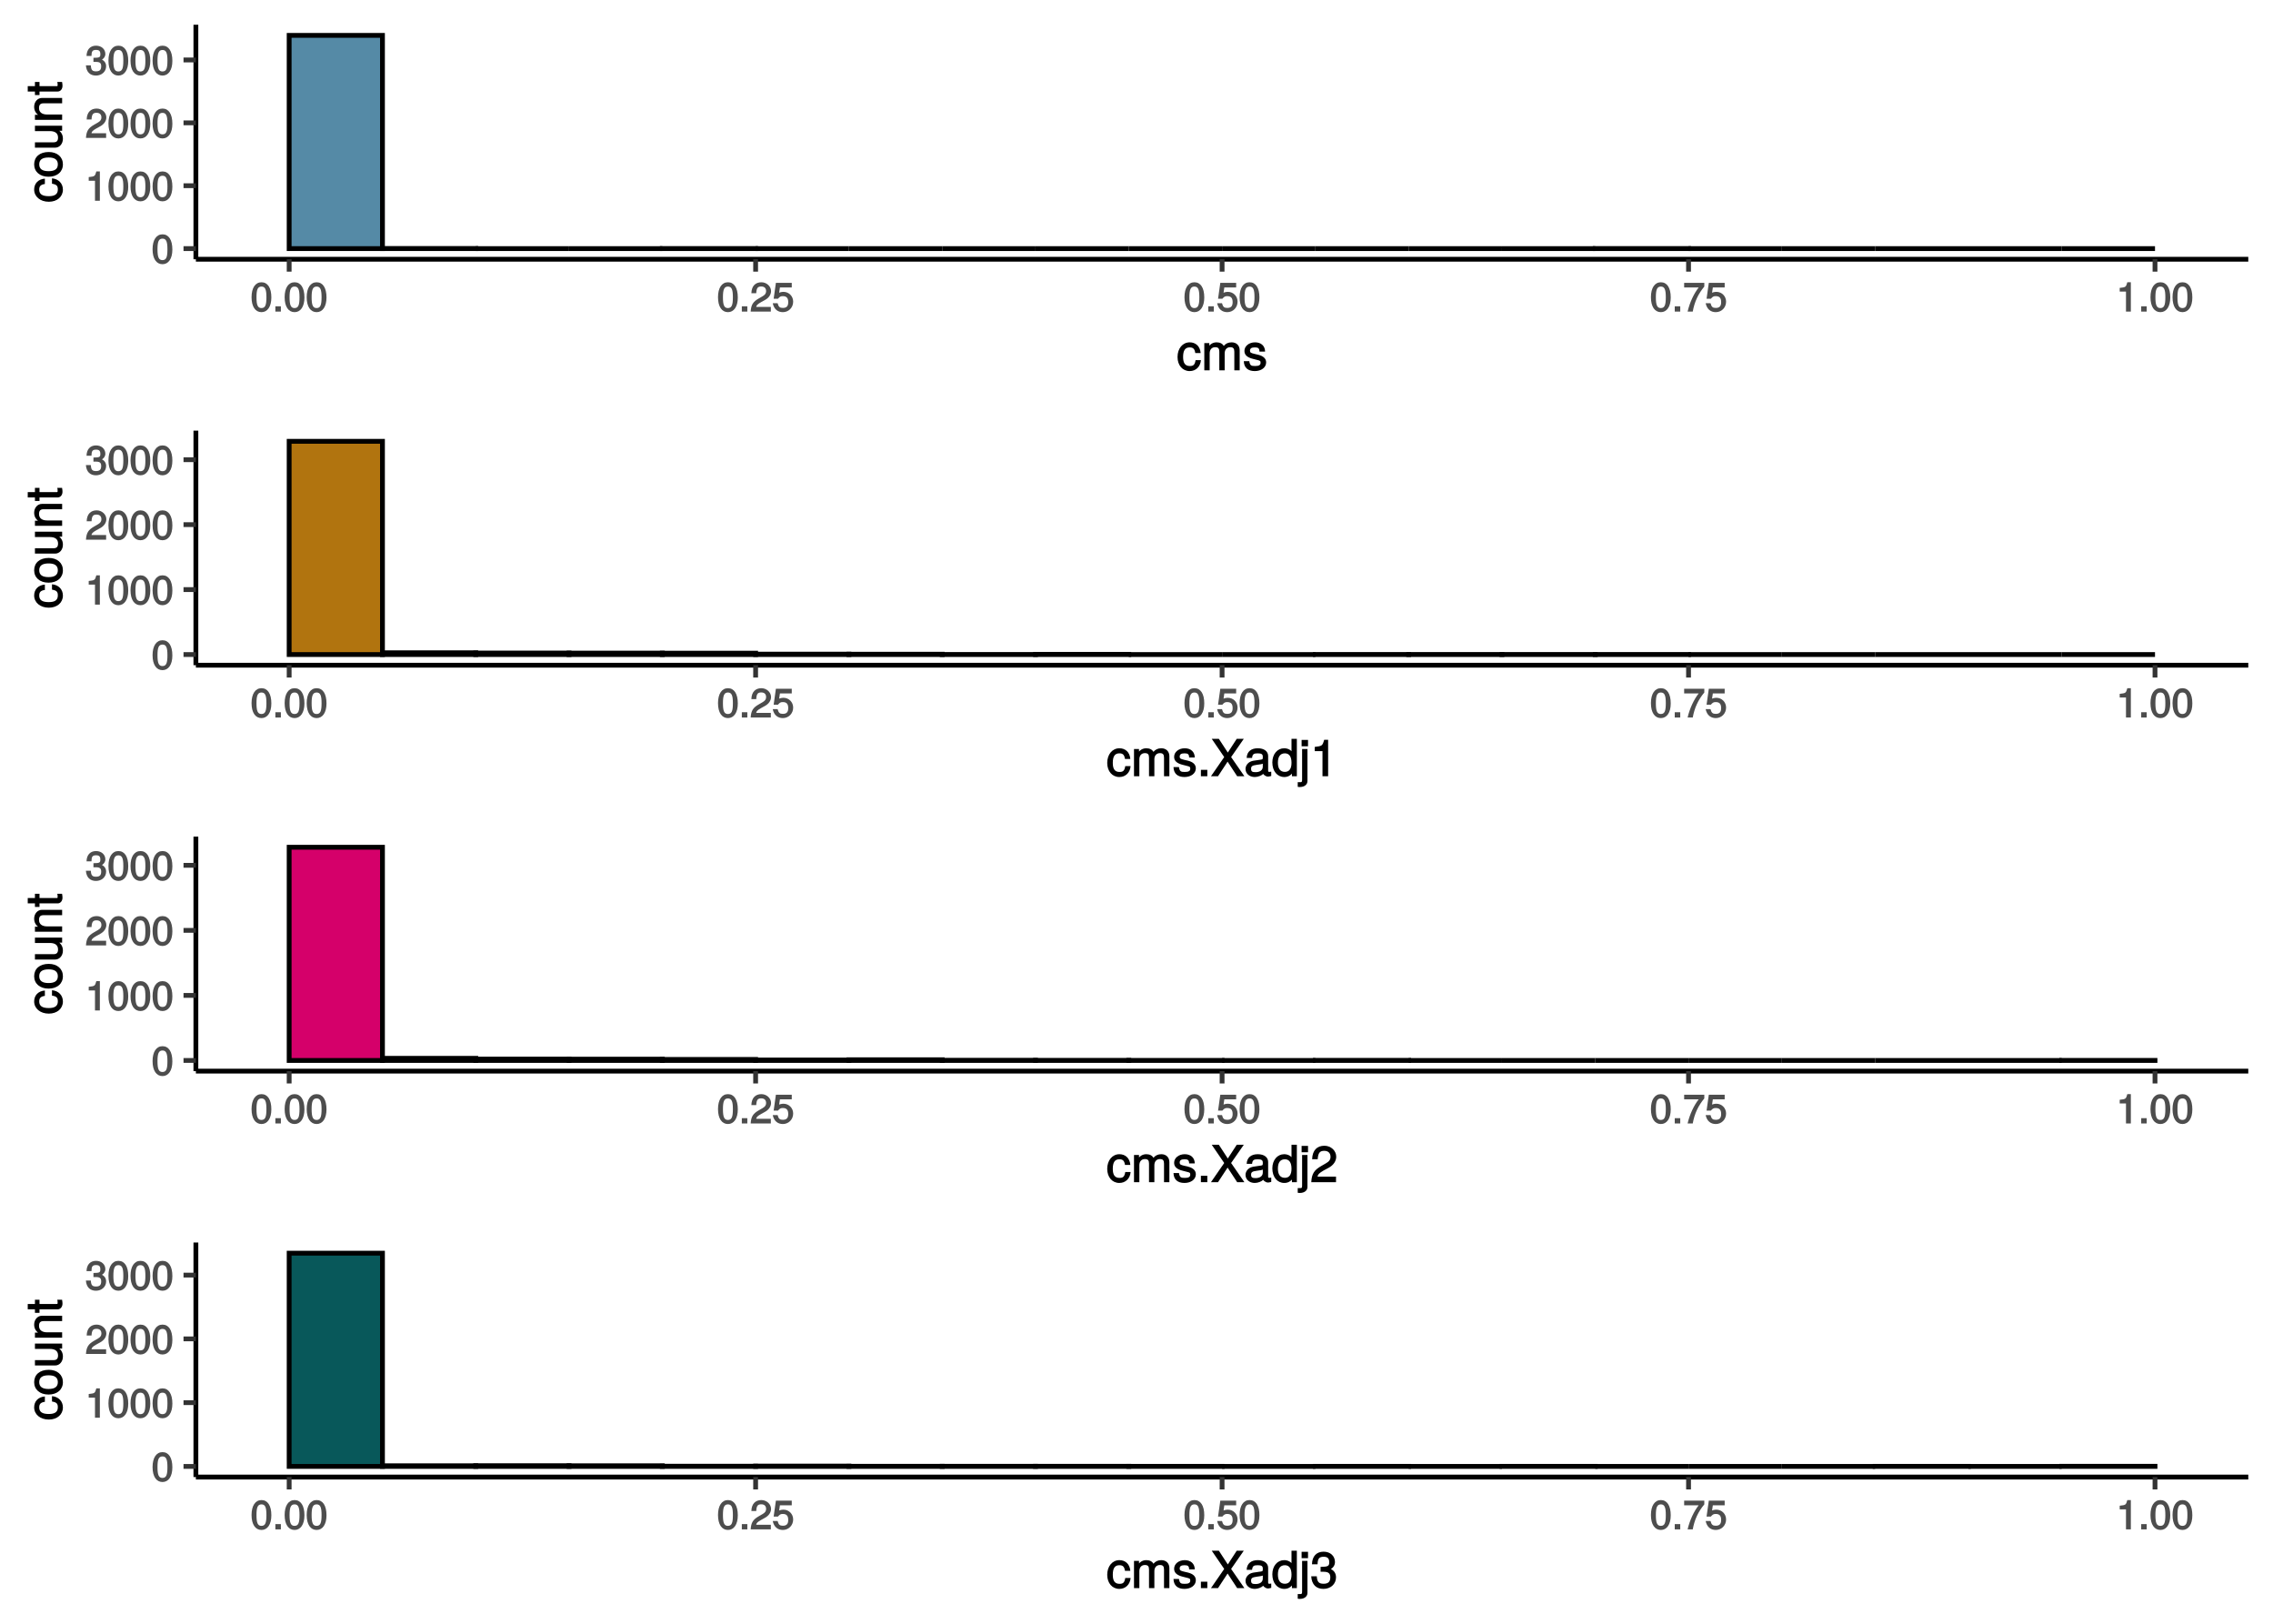 <?xml version="1.0" encoding="UTF-8"?>
<svg xmlns="http://www.w3.org/2000/svg" xmlns:xlink="http://www.w3.org/1999/xlink" width="504pt" height="360pt" viewBox="0 0 504 360" version="1.1">
<defs>
<g>
<symbol overflow="visible" id="glyph0-0">
<path style="stroke:none;" d=""/>
</symbol>
<symbol overflow="visible" id="glyph0-1">
<path style="stroke:none;" d="M 4.609 -3.125 C 4.609 -5.297 3.781 -6.5 2.422 -6.5 C 1.078 -6.5 0.219 -5.281 0.219 -3.188 C 0.219 -1.078 1.078 0.125 2.422 0.125 C 3.734 0.125 4.609 -1.078 4.609 -3.125 Z M 3.516 -3.203 C 3.516 -1.438 3.266 -0.781 2.406 -0.781 C 1.578 -0.781 1.312 -1.469 1.312 -3.172 C 1.312 -4.875 1.578 -5.547 2.422 -5.547 C 3.25 -5.547 3.516 -4.875 3.516 -3.203 Z M 3.516 -3.203 "/>
</symbol>
<symbol overflow="visible" id="glyph0-2">
<path style="stroke:none;" d="M 3.203 -0.125 L 3.203 -6.5 L 2.422 -6.5 C 2.109 -5.406 2.094 -5.406 0.734 -5.25 L 0.734 -4.438 L 2.125 -4.438 L 2.125 0 L 3.203 0 Z M 3.203 -0.125 "/>
</symbol>
<symbol overflow="visible" id="glyph0-3">
<path style="stroke:none;" d="M 4.641 -4.547 C 4.641 -5.594 3.672 -6.5 2.5 -6.5 C 1.219 -6.5 0.328 -5.719 0.281 -4.078 L 1.359 -4.078 C 1.422 -5.25 1.703 -5.562 2.469 -5.562 C 3.172 -5.562 3.547 -5.188 3.547 -4.516 C 3.547 -4.031 3.297 -3.703 2.75 -3.391 L 1.938 -2.922 C 0.641 -2.188 0.219 -1.5 0.125 0 L 4.594 0 L 4.594 -1.031 L 1.344 -1.031 C 1.406 -1.406 1.641 -1.641 2.406 -2.078 L 3.281 -2.562 C 4.156 -3.031 4.641 -3.781 4.641 -4.547 Z M 4.641 -4.547 "/>
</symbol>
<symbol overflow="visible" id="glyph0-4">
<path style="stroke:none;" d="M 4.594 -1.938 C 4.594 -2.703 4.141 -3.266 3.391 -3.531 L 3.391 -3.266 C 3.969 -3.5 4.422 -4.031 4.422 -4.656 C 4.422 -5.734 3.547 -6.5 2.359 -6.5 C 1.109 -6.5 0.281 -5.688 0.25 -4.219 L 1.344 -4.219 C 1.359 -5.281 1.578 -5.562 2.375 -5.562 C 3.062 -5.562 3.312 -5.281 3.312 -4.625 C 3.312 -3.953 3.188 -3.812 1.781 -3.812 L 1.781 -2.906 L 2.359 -2.906 C 3.219 -2.906 3.5 -2.625 3.5 -1.938 C 3.5 -1.156 3.172 -0.812 2.359 -0.812 C 1.516 -0.812 1.266 -1.109 1.203 -2.141 L 0.109 -2.141 C 0.219 -0.625 1.062 0.125 2.344 0.125 C 3.625 0.125 4.594 -0.766 4.594 -1.938 Z M 4.594 -1.938 "/>
</symbol>
<symbol overflow="visible" id="glyph0-5">
<path style="stroke:none;" d="M 1.828 -0.125 L 1.828 -1.172 L 0.609 -1.172 L 0.609 0 L 1.828 0 Z M 1.828 -0.125 "/>
</symbol>
<symbol overflow="visible" id="glyph0-6">
<path style="stroke:none;" d="M 4.656 -2.203 C 4.656 -3.438 3.688 -4.375 2.5 -4.375 C 2.062 -4.375 1.594 -4.219 1.547 -4.188 L 1.719 -5.344 L 4.344 -5.344 L 4.344 -6.375 L 0.828 -6.375 L 0.328 -2.844 L 1.281 -2.844 C 1.688 -3.312 1.875 -3.422 2.359 -3.422 C 3.188 -3.422 3.562 -3.016 3.562 -2.094 C 3.562 -1.203 3.203 -0.812 2.359 -0.812 C 1.688 -0.812 1.422 -1.031 1.203 -1.859 L 0.125 -1.859 C 0.406 -0.5 1.266 0.125 2.375 0.125 C 3.641 0.125 4.656 -0.875 4.656 -2.203 Z M 4.656 -2.203 "/>
</symbol>
<symbol overflow="visible" id="glyph0-7">
<path style="stroke:none;" d="M 4.719 -5.594 L 4.719 -6.375 L 0.25 -6.375 L 0.25 -5.344 L 3.469 -5.344 C 2.422 -4 1.5 -2.078 1.016 0 L 2.156 0 C 2.531 -2.141 3.375 -3.938 4.719 -5.547 Z M 4.719 -5.594 "/>
</symbol>
<symbol overflow="visible" id="glyph1-0">
<path style="stroke:none;" d=""/>
</symbol>
<symbol overflow="visible" id="glyph1-1">
<path style="stroke:none;" d="M 5.25 -2.25 L 4.203 -2.25 C 4.031 -1.188 3.703 -0.953 2.922 -0.953 C 1.906 -0.953 1.438 -1.594 1.438 -2.953 C 1.438 -4.406 1.891 -5.078 2.891 -5.078 C 3.656 -5.078 4 -4.766 4.141 -3.828 L 5.328 -3.828 C 5.203 -5.375 4.188 -6.203 2.906 -6.203 C 1.359 -6.203 0.203 -4.875 0.203 -2.953 C 0.203 -1.094 1.328 0.172 2.891 0.172 C 4.266 0.172 5.266 -0.797 5.391 -2.25 Z M 5.25 -2.25 "/>
</symbol>
<symbol overflow="visible" id="glyph1-2">
<path style="stroke:none;" d="M 8.484 -0.125 L 8.484 -4.453 C 8.484 -5.484 7.781 -6.203 6.703 -6.203 C 5.938 -6.203 5.375 -5.922 4.953 -5.406 C 4.688 -5.891 4.141 -6.203 3.391 -6.203 C 2.625 -6.203 2.016 -5.875 1.516 -5.188 L 1.75 -5.078 L 1.75 -6.031 L 0.641 -6.031 L 0.641 0 L 1.828 0 L 1.828 -3.75 C 1.828 -4.594 2.297 -5.125 3.047 -5.125 C 3.734 -5.125 3.969 -4.844 3.969 -4.109 L 3.969 0 L 5.156 0 L 5.156 -3.75 C 5.156 -4.594 5.641 -5.125 6.391 -5.125 C 7.062 -5.125 7.297 -4.828 7.297 -4.109 L 7.297 0 L 8.484 0 Z M 8.484 -0.125 "/>
</symbol>
<symbol overflow="visible" id="glyph1-3">
<path style="stroke:none;" d="M 5.188 -1.75 C 5.188 -2.609 4.562 -3.172 3.422 -3.453 L 2.547 -3.656 C 1.797 -3.844 1.609 -3.938 1.609 -4.344 C 1.609 -4.875 1.953 -5.078 2.688 -5.078 C 3.438 -5.078 3.688 -4.891 3.703 -4.156 L 4.953 -4.156 C 4.938 -5.422 4.062 -6.203 2.734 -6.203 C 1.391 -6.203 0.375 -5.375 0.375 -4.297 C 0.375 -3.406 0.984 -2.844 2.344 -2.516 L 3.203 -2.297 C 3.844 -2.141 3.953 -2.094 3.953 -1.672 C 3.953 -1.141 3.547 -0.953 2.75 -0.953 C 1.922 -0.953 1.594 -1.016 1.453 -2.031 L 0.234 -2.031 C 0.281 -0.562 1.172 0.172 2.672 0.172 C 4.125 0.172 5.188 -0.641 5.188 -1.75 Z M 5.188 -1.75 "/>
</symbol>
<symbol overflow="visible" id="glyph1-4">
<path style="stroke:none;" d="M 2.234 -0.125 L 2.234 -1.422 L 0.812 -1.422 L 0.812 0 L 2.234 0 Z M 2.234 -0.125 "/>
</symbol>
<symbol overflow="visible" id="glyph1-5">
<path style="stroke:none;" d="M 7.234 -0.234 L 4.453 -4.25 L 7.266 -8.297 L 5.703 -8.297 L 3.719 -5.25 L 1.734 -8.297 L 0.156 -8.297 L 2.922 -4.25 L -0.016 0 L 1.547 0 L 3.672 -3.234 L 5.797 0 L 7.391 0 Z M 7.234 -0.234 "/>
</symbol>
<symbol overflow="visible" id="glyph1-6">
<path style="stroke:none;" d="M 6.016 -0.156 L 6.016 -1.016 C 5.781 -0.969 5.734 -0.969 5.688 -0.969 C 5.375 -0.969 5.328 -0.984 5.328 -1.281 L 5.328 -4.484 C 5.328 -5.516 4.438 -6.203 3.031 -6.203 C 1.625 -6.203 0.625 -5.516 0.562 -4.062 L 1.766 -4.062 C 1.844 -4.891 2.141 -5.078 2.984 -5.078 C 3.812 -5.078 4.141 -4.906 4.141 -4.359 L 4.141 -4.109 C 4.141 -3.734 4.047 -3.703 3.328 -3.625 C 2.031 -3.453 1.828 -3.406 1.469 -3.266 C 0.797 -2.984 0.312 -2.328 0.312 -1.625 C 0.312 -0.578 1.188 0.172 2.359 0.172 C 3.094 0.172 3.891 -0.172 4.234 -0.531 C 4.266 -0.375 4.812 0.078 5.266 0.078 C 5.438 0.078 5.594 0.062 6.016 -0.062 Z M 4.141 -2.125 C 4.141 -1.297 3.438 -0.906 2.547 -0.906 C 1.844 -0.906 1.547 -1.016 1.547 -1.656 C 1.547 -2.25 1.828 -2.391 2.812 -2.531 C 3.766 -2.656 3.969 -2.703 4.141 -2.781 Z M 4.141 -2.125 "/>
</symbol>
<symbol overflow="visible" id="glyph1-7">
<path style="stroke:none;" d="M 5.578 -0.125 L 5.578 -8.297 L 4.391 -8.297 L 4.391 -5.172 L 4.625 -5.266 C 4.234 -5.859 3.531 -6.203 2.766 -6.203 C 1.266 -6.203 0.141 -4.906 0.141 -3.062 C 0.141 -1.125 1.25 0.172 2.797 0.172 C 3.594 0.172 4.219 -0.172 4.719 -0.875 L 4.484 -0.984 L 4.484 0 L 5.578 0 Z M 4.391 -2.984 C 4.391 -1.656 3.891 -0.969 2.922 -0.969 C 1.906 -0.969 1.375 -1.672 1.375 -3.016 C 1.375 -4.359 1.906 -5.078 2.922 -5.078 C 3.906 -5.078 4.391 -4.328 4.391 -2.984 Z M 4.391 -2.984 "/>
</symbol>
<symbol overflow="visible" id="glyph1-8">
<path style="stroke:none;" d="M 1.812 1.062 L 1.812 -6.031 L 0.625 -6.031 L 0.625 0.703 C 0.625 1.25 0.578 1.359 0.016 1.312 L -0.344 1.312 L -0.344 2.344 C -0.094 2.391 -0.031 2.391 0.109 2.391 C 1.141 2.391 1.812 1.844 1.812 1.062 Z M 1.938 -6.766 L 1.938 -8.047 L 0.516 -8.047 L 0.516 -6.641 L 1.938 -6.641 Z M 1.938 -6.766 "/>
</symbol>
<symbol overflow="visible" id="glyph1-9">
<path style="stroke:none;" d="M 3.953 -0.125 L 3.953 -8.078 L 3.078 -8.078 C 2.688 -6.734 2.625 -6.703 0.984 -6.5 L 0.984 -5.562 L 2.703 -5.562 L 2.703 0 L 3.953 0 Z M 3.953 -0.125 "/>
</symbol>
<symbol overflow="visible" id="glyph1-10">
<path style="stroke:none;" d="M 5.75 -5.641 C 5.75 -6.969 4.594 -8.078 3.125 -8.078 C 1.531 -8.078 0.469 -7.109 0.406 -5.094 L 1.641 -5.094 C 1.734 -6.531 2.141 -6.953 3.094 -6.953 C 3.969 -6.953 4.484 -6.453 4.484 -5.625 C 4.484 -5 4.172 -4.578 3.469 -4.188 L 2.469 -3.609 C 0.844 -2.688 0.312 -1.844 0.219 0 L 5.703 0 L 5.703 -1.234 L 1.609 -1.234 C 1.688 -1.734 2 -2.031 2.953 -2.594 L 4.062 -3.188 C 5.141 -3.766 5.75 -4.688 5.75 -5.641 Z M 5.75 -5.641 "/>
</symbol>
<symbol overflow="visible" id="glyph1-11">
<path style="stroke:none;" d="M 5.703 -2.391 C 5.703 -3.344 5.188 -4.031 4.25 -4.359 L 4.25 -4.078 C 4.969 -4.359 5.469 -5 5.469 -5.781 C 5.469 -7.125 4.438 -8.078 2.953 -8.078 C 1.391 -8.078 0.406 -7.078 0.375 -5.281 L 1.609 -5.281 C 1.641 -6.562 1.984 -6.953 2.969 -6.953 C 3.828 -6.953 4.203 -6.578 4.203 -5.75 C 4.203 -4.922 3.984 -4.719 2.281 -4.719 L 2.281 -3.625 L 2.953 -3.625 C 4.031 -3.625 4.438 -3.25 4.438 -2.391 C 4.438 -1.406 3.969 -0.969 2.953 -0.969 C 1.906 -0.969 1.516 -1.359 1.438 -2.625 L 0.203 -2.625 C 0.328 -0.75 1.328 0.172 2.922 0.172 C 4.531 0.172 5.703 -0.922 5.703 -2.391 Z M 5.703 -2.391 "/>
</symbol>
<symbol overflow="visible" id="glyph2-0">
<path style="stroke:none;" d=""/>
</symbol>
<symbol overflow="visible" id="glyph2-1">
<path style="stroke:none;" d="M -2.25 -5.25 L -2.25 -4.203 C -1.188 -4.031 -0.953 -3.703 -0.953 -2.922 C -0.953 -1.906 -1.594 -1.438 -2.953 -1.438 C -4.406 -1.438 -5.078 -1.891 -5.078 -2.891 C -5.078 -3.656 -4.766 -4 -3.828 -4.141 L -3.828 -5.328 C -5.375 -5.203 -6.203 -4.188 -6.203 -2.906 C -6.203 -1.359 -4.875 -0.203 -2.953 -0.203 C -1.094 -0.203 0.172 -1.328 0.172 -2.891 C 0.172 -4.266 -0.797 -5.266 -2.25 -5.391 Z M -2.25 -5.25 "/>
</symbol>
<symbol overflow="visible" id="glyph2-2">
<path style="stroke:none;" d="M -2.969 -5.734 C -4.969 -5.734 -6.203 -4.656 -6.203 -2.984 C -6.203 -1.375 -4.953 -0.25 -3.016 -0.25 C -1.078 -0.25 0.172 -1.359 0.172 -3 C 0.172 -4.625 -1.078 -5.734 -2.969 -5.734 Z M -2.984 -4.516 C -1.625 -4.516 -0.953 -4.016 -0.953 -3 C -0.953 -1.984 -1.609 -1.484 -3.016 -1.484 C -4.406 -1.484 -5.078 -1.984 -5.078 -3 C -5.078 -4.031 -4.406 -4.516 -2.984 -4.516 Z M -2.984 -4.516 "/>
</symbol>
<symbol overflow="visible" id="glyph2-3">
<path style="stroke:none;" d="M -0.125 -5.438 L -6.031 -5.438 L -6.031 -4.25 L -2.719 -4.25 C -1.547 -4.25 -0.906 -3.766 -0.906 -2.812 C -0.906 -2.094 -1.203 -1.766 -1.906 -1.766 L -6.031 -1.766 L -6.031 -0.578 L -1.547 -0.578 C -0.578 -0.578 0.172 -1.438 0.172 -2.547 C 0.172 -3.406 -0.172 -4.031 -0.922 -4.562 L -1.016 -4.328 L 0 -4.328 L 0 -5.438 Z M -0.125 -5.438 "/>
</symbol>
<symbol overflow="visible" id="glyph2-4">
<path style="stroke:none;" d="M -0.125 -5.484 L -4.484 -5.484 C -5.438 -5.484 -6.203 -4.641 -6.203 -3.531 C -6.203 -2.672 -5.828 -2.031 -5.031 -1.516 L -4.922 -1.75 L -6.031 -1.75 L -6.031 -0.625 L 0 -0.625 L 0 -1.812 L -3.312 -1.812 C -4.484 -1.812 -5.125 -2.328 -5.125 -3.25 C -5.125 -3.984 -4.812 -4.297 -4.125 -4.297 L 0 -4.297 L 0 -5.484 Z M -0.125 -5.484 "/>
</symbol>
<symbol overflow="visible" id="glyph2-5">
<path style="stroke:none;" d="M -0.125 -2.922 L -1.078 -2.922 C -1.016 -2.672 -1 -2.531 -1 -2.359 C -1 -1.953 -0.969 -1.984 -1.375 -1.984 L -5.016 -1.984 L -5.016 -2.922 L -6.031 -2.922 L -6.031 -1.984 L -7.625 -1.984 L -7.625 -0.797 L -6.031 -0.797 L -6.031 -0.016 L -5.016 -0.016 L -5.016 -0.797 L -0.969 -0.797 C -0.391 -0.797 0.078 -1.328 0.078 -2.047 C 0.078 -2.266 0.062 -2.484 -0.016 -2.922 Z M -0.125 -2.922 "/>
</symbol>
</g>
<clipPath id="clip1">
  <path d="M 0 0 L 504 0 L 504 90 L 0 90 Z M 0 0 "/>
</clipPath>
<clipPath id="clip2">
  <path d="M 43.434 5.48 L 498.523 5.48 L 498.523 57.48 L 43.434 57.48 Z M 43.434 5.48 "/>
</clipPath>
<clipPath id="clip3">
  <path d="M 0 90 L 504 90 L 504 180 L 0 180 Z M 0 90 "/>
</clipPath>
<clipPath id="clip4">
  <path d="M 43.434 95.48 L 498.523 95.48 L 498.523 147.48 L 43.434 147.48 Z M 43.434 95.48 "/>
</clipPath>
<clipPath id="clip5">
  <path d="M 0 180 L 504 180 L 504 270 L 0 270 Z M 0 180 "/>
</clipPath>
<clipPath id="clip6">
  <path d="M 43.434 185.48 L 498.523 185.48 L 498.523 237.48 L 43.434 237.48 Z M 43.434 185.48 "/>
</clipPath>
<clipPath id="clip7">
  <path d="M 0 270 L 504 270 L 504 360 L 0 360 Z M 0 270 "/>
</clipPath>
<clipPath id="clip8">
  <path d="M 43.434 275.48 L 498.523 275.48 L 498.523 327.48 L 43.434 327.48 Z M 43.434 275.48 "/>
</clipPath>
</defs>
<g id="surface621">
<rect x="0" y="0" width="504" height="360" style="fill:rgb(100%,100%,100%);fill-opacity:1;stroke:none;"/>
<path style=" stroke:none;fill-rule:nonzero;fill:rgb(100%,100%,100%);fill-opacity:1;" d="M 0 90 L 504 90 L 504 0 L 0 0 Z M 0 90 "/>
<g clip-path="url(#clip1)" clip-rule="nonzero">
<path style="fill:none;stroke-width:1.067;stroke-linecap:round;stroke-linejoin:round;stroke:rgb(100%,100%,100%);stroke-opacity:1;stroke-miterlimit:10;" d="M 0 90 L 504 90 L 504 0 L 0 0 Z M 0 90 "/>
</g>
<g clip-path="url(#clip2)" clip-rule="nonzero">
<path style=" stroke:none;fill-rule:nonzero;fill:rgb(100%,100%,100%);fill-opacity:1;" d="M 43.434 57.48 L 498.523 57.48 L 498.523 5.48 L 43.434 5.48 Z M 43.434 57.48 "/>
</g>
<path style="fill-rule:nonzero;fill:rgb(33.333%,54.118%,65.098%);fill-opacity:1;stroke-width:1.067;stroke-linecap:square;stroke-linejoin:miter;stroke:rgb(0%,0%,0%);stroke-opacity:1;stroke-miterlimit:10;" d="M 64.117 55.117 L 84.805 55.117 L 84.805 7.844 L 64.117 7.844 Z M 64.117 55.117 "/>
<path style="fill-rule:nonzero;fill:rgb(33.333%,54.118%,65.098%);fill-opacity:1;stroke-width:1.067;stroke-linecap:square;stroke-linejoin:miter;stroke:rgb(0%,0%,0%);stroke-opacity:1;stroke-miterlimit:10;" d="M 84.805 55.117 L 105.492 55.117 L 105.492 55.09 L 84.805 55.09 Z M 84.805 55.117 "/>
<path style="fill:none;stroke-width:1.067;stroke-linecap:square;stroke-linejoin:miter;stroke:rgb(0%,0%,0%);stroke-opacity:1;stroke-miterlimit:10;" d="M 105.488 55.117 L 126.176 55.117 Z M 105.488 55.117 "/>
<path style="fill:none;stroke-width:1.067;stroke-linecap:square;stroke-linejoin:miter;stroke:rgb(0%,0%,0%);stroke-opacity:1;stroke-miterlimit:10;" d="M 126.176 55.117 L 146.863 55.117 Z M 126.176 55.117 "/>
<path style="fill-rule:nonzero;fill:rgb(33.333%,54.118%,65.098%);fill-opacity:1;stroke-width:1.067;stroke-linecap:square;stroke-linejoin:miter;stroke:rgb(0%,0%,0%);stroke-opacity:1;stroke-miterlimit:10;" d="M 146.859 55.117 L 167.547 55.117 L 167.547 55.102 L 146.859 55.102 Z M 146.859 55.117 "/>
<path style="fill:none;stroke-width:1.067;stroke-linecap:square;stroke-linejoin:miter;stroke:rgb(0%,0%,0%);stroke-opacity:1;stroke-miterlimit:10;" d="M 167.547 55.117 L 188.234 55.117 Z M 167.547 55.117 "/>
<path style="fill:none;stroke-width:1.067;stroke-linecap:square;stroke-linejoin:miter;stroke:rgb(0%,0%,0%);stroke-opacity:1;stroke-miterlimit:10;" d="M 188.234 55.117 L 208.922 55.117 Z M 188.234 55.117 "/>
<path style="fill:none;stroke-width:1.067;stroke-linecap:square;stroke-linejoin:miter;stroke:rgb(0%,0%,0%);stroke-opacity:1;stroke-miterlimit:10;" d="M 208.918 55.117 L 229.605 55.117 Z M 208.918 55.117 "/>
<path style="fill:none;stroke-width:1.067;stroke-linecap:square;stroke-linejoin:miter;stroke:rgb(0%,0%,0%);stroke-opacity:1;stroke-miterlimit:10;" d="M 229.605 55.117 L 250.293 55.117 Z M 229.605 55.117 "/>
<path style="fill:none;stroke-width:1.067;stroke-linecap:square;stroke-linejoin:miter;stroke:rgb(0%,0%,0%);stroke-opacity:1;stroke-miterlimit:10;" d="M 250.289 55.117 L 270.977 55.117 Z M 250.289 55.117 "/>
<path style="fill:none;stroke-width:1.067;stroke-linecap:square;stroke-linejoin:miter;stroke:rgb(0%,0%,0%);stroke-opacity:1;stroke-miterlimit:10;" d="M 270.977 55.117 L 291.664 55.117 Z M 270.977 55.117 "/>
<path style="fill:none;stroke-width:1.067;stroke-linecap:square;stroke-linejoin:miter;stroke:rgb(0%,0%,0%);stroke-opacity:1;stroke-miterlimit:10;" d="M 291.66 55.117 L 312.348 55.117 Z M 291.66 55.117 "/>
<path style="fill:none;stroke-width:1.067;stroke-linecap:square;stroke-linejoin:miter;stroke:rgb(0%,0%,0%);stroke-opacity:1;stroke-miterlimit:10;" d="M 312.348 55.117 L 333.035 55.117 Z M 312.348 55.117 "/>
<path style="fill:none;stroke-width:1.067;stroke-linecap:square;stroke-linejoin:miter;stroke:rgb(0%,0%,0%);stroke-opacity:1;stroke-miterlimit:10;" d="M 333.035 55.117 L 353.723 55.117 Z M 333.035 55.117 "/>
<path style="fill-rule:nonzero;fill:rgb(33.333%,54.118%,65.098%);fill-opacity:1;stroke-width:1.067;stroke-linecap:square;stroke-linejoin:miter;stroke:rgb(0%,0%,0%);stroke-opacity:1;stroke-miterlimit:10;" d="M 353.719 55.117 L 374.406 55.117 L 374.406 55.102 L 353.719 55.102 Z M 353.719 55.117 "/>
<path style="fill:none;stroke-width:1.067;stroke-linecap:square;stroke-linejoin:miter;stroke:rgb(0%,0%,0%);stroke-opacity:1;stroke-miterlimit:10;" d="M 374.406 55.117 L 395.094 55.117 Z M 374.406 55.117 "/>
<path style="fill:none;stroke-width:1.067;stroke-linecap:square;stroke-linejoin:miter;stroke:rgb(0%,0%,0%);stroke-opacity:1;stroke-miterlimit:10;" d="M 395.09 55.117 L 415.777 55.117 Z M 395.09 55.117 "/>
<path style="fill:none;stroke-width:1.067;stroke-linecap:square;stroke-linejoin:miter;stroke:rgb(0%,0%,0%);stroke-opacity:1;stroke-miterlimit:10;" d="M 415.777 55.117 L 436.465 55.117 Z M 415.777 55.117 "/>
<path style="fill:none;stroke-width:1.067;stroke-linecap:square;stroke-linejoin:miter;stroke:rgb(0%,0%,0%);stroke-opacity:1;stroke-miterlimit:10;" d="M 436.465 55.117 L 457.152 55.117 Z M 436.465 55.117 "/>
<path style="fill:none;stroke-width:1.067;stroke-linecap:square;stroke-linejoin:miter;stroke:rgb(0%,0%,0%);stroke-opacity:1;stroke-miterlimit:10;" d="M 457.148 55.117 L 477.836 55.117 Z M 457.148 55.117 "/>
<path style="fill:none;stroke-width:1.067;stroke-linecap:butt;stroke-linejoin:round;stroke:rgb(0%,0%,0%);stroke-opacity:1;stroke-miterlimit:10;" d="M 43.434 57.48 L 43.434 5.48 "/>
<g style="fill:rgb(30.196%,30.196%,30.196%);fill-opacity:1;">
  <use xlink:href="#glyph0-1" x="33.609" y="58.453"/>
</g>
<g style="fill:rgb(30.196%,30.196%,30.196%);fill-opacity:1;">
  <use xlink:href="#glyph0-2" x="18.938" y="44.512"/>
  <use xlink:href="#glyph0-1" x="23.829" y="44.512"/>
  <use xlink:href="#glyph0-1" x="28.72" y="44.512"/>
  <use xlink:href="#glyph0-1" x="33.611" y="44.512"/>
</g>
<g style="fill:rgb(30.196%,30.196%,30.196%);fill-opacity:1;">
  <use xlink:href="#glyph0-3" x="18.938" y="30.57"/>
  <use xlink:href="#glyph0-1" x="23.829" y="30.57"/>
  <use xlink:href="#glyph0-1" x="28.72" y="30.57"/>
  <use xlink:href="#glyph0-1" x="33.611" y="30.57"/>
</g>
<g style="fill:rgb(30.196%,30.196%,30.196%);fill-opacity:1;">
  <use xlink:href="#glyph0-4" x="18.938" y="16.629"/>
  <use xlink:href="#glyph0-1" x="23.829" y="16.629"/>
  <use xlink:href="#glyph0-1" x="28.72" y="16.629"/>
  <use xlink:href="#glyph0-1" x="33.611" y="16.629"/>
</g>
<path style="fill:none;stroke-width:1.067;stroke-linecap:butt;stroke-linejoin:round;stroke:rgb(20%,20%,20%);stroke-opacity:1;stroke-miterlimit:10;" d="M 40.691 55.117 L 43.434 55.117 "/>
<path style="fill:none;stroke-width:1.067;stroke-linecap:butt;stroke-linejoin:round;stroke:rgb(20%,20%,20%);stroke-opacity:1;stroke-miterlimit:10;" d="M 40.691 41.176 L 43.434 41.176 "/>
<path style="fill:none;stroke-width:1.067;stroke-linecap:butt;stroke-linejoin:round;stroke:rgb(20%,20%,20%);stroke-opacity:1;stroke-miterlimit:10;" d="M 40.691 27.234 L 43.434 27.234 "/>
<path style="fill:none;stroke-width:1.067;stroke-linecap:butt;stroke-linejoin:round;stroke:rgb(20%,20%,20%);stroke-opacity:1;stroke-miterlimit:10;" d="M 40.691 13.293 L 43.434 13.293 "/>
<path style="fill:none;stroke-width:1.067;stroke-linecap:butt;stroke-linejoin:round;stroke:rgb(0%,0%,0%);stroke-opacity:1;stroke-miterlimit:10;" d="M 43.434 57.48 L 498.52 57.48 "/>
<path style="fill:none;stroke-width:1.067;stroke-linecap:butt;stroke-linejoin:round;stroke:rgb(20%,20%,20%);stroke-opacity:1;stroke-miterlimit:10;" d="M 64.117 60.219 L 64.117 57.48 "/>
<path style="fill:none;stroke-width:1.067;stroke-linecap:butt;stroke-linejoin:round;stroke:rgb(20%,20%,20%);stroke-opacity:1;stroke-miterlimit:10;" d="M 167.547 60.219 L 167.547 57.48 "/>
<path style="fill:none;stroke-width:1.067;stroke-linecap:butt;stroke-linejoin:round;stroke:rgb(20%,20%,20%);stroke-opacity:1;stroke-miterlimit:10;" d="M 270.977 60.219 L 270.977 57.48 "/>
<path style="fill:none;stroke-width:1.067;stroke-linecap:butt;stroke-linejoin:round;stroke:rgb(20%,20%,20%);stroke-opacity:1;stroke-miterlimit:10;" d="M 374.406 60.219 L 374.406 57.48 "/>
<path style="fill:none;stroke-width:1.067;stroke-linecap:butt;stroke-linejoin:round;stroke:rgb(20%,20%,20%);stroke-opacity:1;stroke-miterlimit:10;" d="M 477.836 60.219 L 477.836 57.48 "/>
<g style="fill:rgb(30.196%,30.196%,30.196%);fill-opacity:1;">
  <use xlink:href="#glyph0-1" x="55.559" y="69.082"/>
  <use xlink:href="#glyph0-5" x="60.45" y="69.082"/>
  <use xlink:href="#glyph0-1" x="62.895" y="69.082"/>
  <use xlink:href="#glyph0-1" x="67.786" y="69.082"/>
</g>
<g style="fill:rgb(30.196%,30.196%,30.196%);fill-opacity:1;">
  <use xlink:href="#glyph0-1" x="158.988" y="69.082"/>
  <use xlink:href="#glyph0-5" x="163.879" y="69.082"/>
  <use xlink:href="#glyph0-3" x="166.325" y="69.082"/>
  <use xlink:href="#glyph0-6" x="171.216" y="69.082"/>
</g>
<g style="fill:rgb(30.196%,30.196%,30.196%);fill-opacity:1;">
  <use xlink:href="#glyph0-1" x="262.418" y="69.082"/>
  <use xlink:href="#glyph0-5" x="267.309" y="69.082"/>
  <use xlink:href="#glyph0-6" x="269.755" y="69.082"/>
  <use xlink:href="#glyph0-1" x="274.646" y="69.082"/>
</g>
<g style="fill:rgb(30.196%,30.196%,30.196%);fill-opacity:1;">
  <use xlink:href="#glyph0-1" x="365.848" y="69.082"/>
  <use xlink:href="#glyph0-5" x="370.739" y="69.082"/>
  <use xlink:href="#glyph0-7" x="373.184" y="69.082"/>
  <use xlink:href="#glyph0-6" x="378.075" y="69.082"/>
</g>
<g style="fill:rgb(30.196%,30.196%,30.196%);fill-opacity:1;">
  <use xlink:href="#glyph0-2" x="469.277" y="69.082"/>
  <use xlink:href="#glyph0-5" x="474.168" y="69.082"/>
  <use xlink:href="#glyph0-1" x="476.614" y="69.082"/>
  <use xlink:href="#glyph0-1" x="481.505" y="69.082"/>
</g>
<g style="fill:rgb(0%,0%,0%);fill-opacity:1;">
  <use xlink:href="#glyph1-1" x="260.895" y="82.102"/>
  <use xlink:href="#glyph1-2" x="266.394" y="82.102"/>
  <use xlink:href="#glyph1-3" x="275.557" y="82.102"/>
</g>
<g style="fill:rgb(0%,0%,0%);fill-opacity:1;">
  <use xlink:href="#glyph2-1" x="13.777" y="44.934"/>
  <use xlink:href="#glyph2-2" x="13.777" y="39.434"/>
  <use xlink:href="#glyph2-3" x="13.777" y="33.318"/>
  <use xlink:href="#glyph2-4" x="13.777" y="27.202"/>
  <use xlink:href="#glyph2-5" x="13.777" y="21.086"/>
</g>
<path style=" stroke:none;fill-rule:nonzero;fill:rgb(100%,100%,100%);fill-opacity:1;" d="M 0 180 L 504 180 L 504 90 L 0 90 Z M 0 180 "/>
<g clip-path="url(#clip3)" clip-rule="nonzero">
<path style="fill:none;stroke-width:1.067;stroke-linecap:round;stroke-linejoin:round;stroke:rgb(100%,100%,100%);stroke-opacity:1;stroke-miterlimit:10;" d="M 0 180 L 504 180 L 504 90 L 0 90 Z M 0 180 "/>
</g>
<g clip-path="url(#clip4)" clip-rule="nonzero">
<path style=" stroke:none;fill-rule:nonzero;fill:rgb(100%,100%,100%);fill-opacity:1;" d="M 43.434 147.48 L 498.523 147.48 L 498.523 95.48 L 43.434 95.48 Z M 43.434 147.48 "/>
</g>
<path style="fill-rule:nonzero;fill:rgb(69.412%,45.49%,5.882%);fill-opacity:1;stroke-width:1.067;stroke-linecap:square;stroke-linejoin:miter;stroke:rgb(0%,0%,0%);stroke-opacity:1;stroke-miterlimit:10;" d="M 64.117 145.117 L 84.805 145.117 L 84.805 97.844 L 64.117 97.844 Z M 64.117 145.117 "/>
<path style="fill-rule:nonzero;fill:rgb(69.412%,45.49%,5.882%);fill-opacity:1;stroke-width:1.067;stroke-linecap:square;stroke-linejoin:miter;stroke:rgb(0%,0%,0%);stroke-opacity:1;stroke-miterlimit:10;" d="M 84.805 145.117 L 105.492 145.117 L 105.492 144.727 L 84.805 144.727 Z M 84.805 145.117 "/>
<path style="fill-rule:nonzero;fill:rgb(69.412%,45.49%,5.882%);fill-opacity:1;stroke-width:1.067;stroke-linecap:square;stroke-linejoin:miter;stroke:rgb(0%,0%,0%);stroke-opacity:1;stroke-miterlimit:10;" d="M 105.488 145.117 L 126.176 145.117 L 126.176 144.785 L 105.488 144.785 Z M 105.488 145.117 "/>
<path style="fill-rule:nonzero;fill:rgb(69.412%,45.49%,5.882%);fill-opacity:1;stroke-width:1.067;stroke-linecap:square;stroke-linejoin:miter;stroke:rgb(0%,0%,0%);stroke-opacity:1;stroke-miterlimit:10;" d="M 126.176 145.117 L 146.863 145.117 L 146.863 144.801 L 126.176 144.801 Z M 126.176 145.117 "/>
<path style="fill-rule:nonzero;fill:rgb(69.412%,45.49%,5.882%);fill-opacity:1;stroke-width:1.067;stroke-linecap:square;stroke-linejoin:miter;stroke:rgb(0%,0%,0%);stroke-opacity:1;stroke-miterlimit:10;" d="M 146.859 145.117 L 167.547 145.117 L 167.547 144.816 L 146.859 144.816 Z M 146.859 145.117 "/>
<path style="fill-rule:nonzero;fill:rgb(69.412%,45.49%,5.882%);fill-opacity:1;stroke-width:1.067;stroke-linecap:square;stroke-linejoin:miter;stroke:rgb(0%,0%,0%);stroke-opacity:1;stroke-miterlimit:10;" d="M 167.547 145.117 L 188.234 145.117 L 188.234 145.031 L 167.547 145.031 Z M 167.547 145.117 "/>
<path style="fill-rule:nonzero;fill:rgb(69.412%,45.49%,5.882%);fill-opacity:1;stroke-width:1.067;stroke-linecap:square;stroke-linejoin:miter;stroke:rgb(0%,0%,0%);stroke-opacity:1;stroke-miterlimit:10;" d="M 188.234 145.117 L 208.922 145.117 L 208.922 145.047 L 188.234 145.047 Z M 188.234 145.117 "/>
<path style="fill-rule:nonzero;fill:rgb(69.412%,45.49%,5.882%);fill-opacity:1;stroke-width:1.067;stroke-linecap:square;stroke-linejoin:miter;stroke:rgb(0%,0%,0%);stroke-opacity:1;stroke-miterlimit:10;" d="M 208.918 145.117 L 229.605 145.117 L 229.605 145.102 L 208.918 145.102 Z M 208.918 145.117 "/>
<path style="fill-rule:nonzero;fill:rgb(69.412%,45.49%,5.882%);fill-opacity:1;stroke-width:1.067;stroke-linecap:square;stroke-linejoin:miter;stroke:rgb(0%,0%,0%);stroke-opacity:1;stroke-miterlimit:10;" d="M 229.605 145.117 L 250.293 145.117 L 250.293 145.074 L 229.605 145.074 Z M 229.605 145.117 "/>
<path style="fill:none;stroke-width:1.067;stroke-linecap:square;stroke-linejoin:miter;stroke:rgb(0%,0%,0%);stroke-opacity:1;stroke-miterlimit:10;" d="M 250.289 145.117 L 270.977 145.117 Z M 250.289 145.117 "/>
<path style="fill:none;stroke-width:1.067;stroke-linecap:square;stroke-linejoin:miter;stroke:rgb(0%,0%,0%);stroke-opacity:1;stroke-miterlimit:10;" d="M 270.977 145.117 L 291.664 145.117 Z M 270.977 145.117 "/>
<path style="fill-rule:nonzero;fill:rgb(69.412%,45.49%,5.882%);fill-opacity:1;stroke-width:1.067;stroke-linecap:square;stroke-linejoin:miter;stroke:rgb(0%,0%,0%);stroke-opacity:1;stroke-miterlimit:10;" d="M 291.66 145.117 L 312.348 145.117 L 312.348 145.102 L 291.66 145.102 Z M 291.66 145.117 "/>
<path style="fill-rule:nonzero;fill:rgb(69.412%,45.49%,5.882%);fill-opacity:1;stroke-width:1.067;stroke-linecap:square;stroke-linejoin:miter;stroke:rgb(0%,0%,0%);stroke-opacity:1;stroke-miterlimit:10;" d="M 312.348 145.117 L 333.035 145.117 L 333.035 145.102 L 312.348 145.102 Z M 312.348 145.117 "/>
<path style="fill-rule:nonzero;fill:rgb(69.412%,45.49%,5.882%);fill-opacity:1;stroke-width:1.067;stroke-linecap:square;stroke-linejoin:miter;stroke:rgb(0%,0%,0%);stroke-opacity:1;stroke-miterlimit:10;" d="M 333.035 145.117 L 353.723 145.117 L 353.723 145.102 L 333.035 145.102 Z M 333.035 145.117 "/>
<path style="fill-rule:nonzero;fill:rgb(69.412%,45.49%,5.882%);fill-opacity:1;stroke-width:1.067;stroke-linecap:square;stroke-linejoin:miter;stroke:rgb(0%,0%,0%);stroke-opacity:1;stroke-miterlimit:10;" d="M 353.719 145.117 L 374.406 145.117 L 374.406 145.102 L 353.719 145.102 Z M 353.719 145.117 "/>
<path style="fill:none;stroke-width:1.067;stroke-linecap:square;stroke-linejoin:miter;stroke:rgb(0%,0%,0%);stroke-opacity:1;stroke-miterlimit:10;" d="M 374.406 145.117 L 395.094 145.117 Z M 374.406 145.117 "/>
<path style="fill:none;stroke-width:1.067;stroke-linecap:square;stroke-linejoin:miter;stroke:rgb(0%,0%,0%);stroke-opacity:1;stroke-miterlimit:10;" d="M 395.09 145.117 L 415.777 145.117 Z M 395.09 145.117 "/>
<path style="fill:none;stroke-width:1.067;stroke-linecap:square;stroke-linejoin:miter;stroke:rgb(0%,0%,0%);stroke-opacity:1;stroke-miterlimit:10;" d="M 415.777 145.117 L 436.465 145.117 Z M 415.777 145.117 "/>
<path style="fill:none;stroke-width:1.067;stroke-linecap:square;stroke-linejoin:miter;stroke:rgb(0%,0%,0%);stroke-opacity:1;stroke-miterlimit:10;" d="M 436.465 145.117 L 457.152 145.117 Z M 436.465 145.117 "/>
<path style="fill:none;stroke-width:1.067;stroke-linecap:square;stroke-linejoin:miter;stroke:rgb(0%,0%,0%);stroke-opacity:1;stroke-miterlimit:10;" d="M 457.148 145.117 L 477.836 145.117 Z M 457.148 145.117 "/>
<path style="fill:none;stroke-width:1.067;stroke-linecap:butt;stroke-linejoin:round;stroke:rgb(0%,0%,0%);stroke-opacity:1;stroke-miterlimit:10;" d="M 43.434 147.48 L 43.434 95.48 "/>
<g style="fill:rgb(30.196%,30.196%,30.196%);fill-opacity:1;">
  <use xlink:href="#glyph0-1" x="33.609" y="148.453"/>
</g>
<g style="fill:rgb(30.196%,30.196%,30.196%);fill-opacity:1;">
  <use xlink:href="#glyph0-2" x="18.938" y="134.055"/>
  <use xlink:href="#glyph0-1" x="23.829" y="134.055"/>
  <use xlink:href="#glyph0-1" x="28.72" y="134.055"/>
  <use xlink:href="#glyph0-1" x="33.611" y="134.055"/>
</g>
<g style="fill:rgb(30.196%,30.196%,30.196%);fill-opacity:1;">
  <use xlink:href="#glyph0-3" x="18.938" y="119.652"/>
  <use xlink:href="#glyph0-1" x="23.829" y="119.652"/>
  <use xlink:href="#glyph0-1" x="28.72" y="119.652"/>
  <use xlink:href="#glyph0-1" x="33.611" y="119.652"/>
</g>
<g style="fill:rgb(30.196%,30.196%,30.196%);fill-opacity:1;">
  <use xlink:href="#glyph0-4" x="18.938" y="105.254"/>
  <use xlink:href="#glyph0-1" x="23.829" y="105.254"/>
  <use xlink:href="#glyph0-1" x="28.72" y="105.254"/>
  <use xlink:href="#glyph0-1" x="33.611" y="105.254"/>
</g>
<path style="fill:none;stroke-width:1.067;stroke-linecap:butt;stroke-linejoin:round;stroke:rgb(20%,20%,20%);stroke-opacity:1;stroke-miterlimit:10;" d="M 40.691 145.117 L 43.434 145.117 "/>
<path style="fill:none;stroke-width:1.067;stroke-linecap:butt;stroke-linejoin:round;stroke:rgb(20%,20%,20%);stroke-opacity:1;stroke-miterlimit:10;" d="M 40.691 130.719 L 43.434 130.719 "/>
<path style="fill:none;stroke-width:1.067;stroke-linecap:butt;stroke-linejoin:round;stroke:rgb(20%,20%,20%);stroke-opacity:1;stroke-miterlimit:10;" d="M 40.691 116.316 L 43.434 116.316 "/>
<path style="fill:none;stroke-width:1.067;stroke-linecap:butt;stroke-linejoin:round;stroke:rgb(20%,20%,20%);stroke-opacity:1;stroke-miterlimit:10;" d="M 40.691 101.918 L 43.434 101.918 "/>
<path style="fill:none;stroke-width:1.067;stroke-linecap:butt;stroke-linejoin:round;stroke:rgb(0%,0%,0%);stroke-opacity:1;stroke-miterlimit:10;" d="M 43.434 147.48 L 498.52 147.48 "/>
<path style="fill:none;stroke-width:1.067;stroke-linecap:butt;stroke-linejoin:round;stroke:rgb(20%,20%,20%);stroke-opacity:1;stroke-miterlimit:10;" d="M 64.117 150.219 L 64.117 147.48 "/>
<path style="fill:none;stroke-width:1.067;stroke-linecap:butt;stroke-linejoin:round;stroke:rgb(20%,20%,20%);stroke-opacity:1;stroke-miterlimit:10;" d="M 167.547 150.219 L 167.547 147.48 "/>
<path style="fill:none;stroke-width:1.067;stroke-linecap:butt;stroke-linejoin:round;stroke:rgb(20%,20%,20%);stroke-opacity:1;stroke-miterlimit:10;" d="M 270.977 150.219 L 270.977 147.48 "/>
<path style="fill:none;stroke-width:1.067;stroke-linecap:butt;stroke-linejoin:round;stroke:rgb(20%,20%,20%);stroke-opacity:1;stroke-miterlimit:10;" d="M 374.406 150.219 L 374.406 147.48 "/>
<path style="fill:none;stroke-width:1.067;stroke-linecap:butt;stroke-linejoin:round;stroke:rgb(20%,20%,20%);stroke-opacity:1;stroke-miterlimit:10;" d="M 477.836 150.219 L 477.836 147.48 "/>
<g style="fill:rgb(30.196%,30.196%,30.196%);fill-opacity:1;">
  <use xlink:href="#glyph0-1" x="55.559" y="159.082"/>
  <use xlink:href="#glyph0-5" x="60.45" y="159.082"/>
  <use xlink:href="#glyph0-1" x="62.895" y="159.082"/>
  <use xlink:href="#glyph0-1" x="67.786" y="159.082"/>
</g>
<g style="fill:rgb(30.196%,30.196%,30.196%);fill-opacity:1;">
  <use xlink:href="#glyph0-1" x="158.988" y="159.082"/>
  <use xlink:href="#glyph0-5" x="163.879" y="159.082"/>
  <use xlink:href="#glyph0-3" x="166.325" y="159.082"/>
  <use xlink:href="#glyph0-6" x="171.216" y="159.082"/>
</g>
<g style="fill:rgb(30.196%,30.196%,30.196%);fill-opacity:1;">
  <use xlink:href="#glyph0-1" x="262.418" y="159.082"/>
  <use xlink:href="#glyph0-5" x="267.309" y="159.082"/>
  <use xlink:href="#glyph0-6" x="269.755" y="159.082"/>
  <use xlink:href="#glyph0-1" x="274.646" y="159.082"/>
</g>
<g style="fill:rgb(30.196%,30.196%,30.196%);fill-opacity:1;">
  <use xlink:href="#glyph0-1" x="365.848" y="159.082"/>
  <use xlink:href="#glyph0-5" x="370.739" y="159.082"/>
  <use xlink:href="#glyph0-7" x="373.184" y="159.082"/>
  <use xlink:href="#glyph0-6" x="378.075" y="159.082"/>
</g>
<g style="fill:rgb(30.196%,30.196%,30.196%);fill-opacity:1;">
  <use xlink:href="#glyph0-2" x="469.277" y="159.082"/>
  <use xlink:href="#glyph0-5" x="474.168" y="159.082"/>
  <use xlink:href="#glyph0-1" x="476.614" y="159.082"/>
  <use xlink:href="#glyph0-1" x="481.505" y="159.082"/>
</g>
<g style="fill:rgb(0%,0%,0%);fill-opacity:1;">
  <use xlink:href="#glyph1-1" x="245.305" y="172.102"/>
  <use xlink:href="#glyph1-2" x="250.805" y="172.102"/>
  <use xlink:href="#glyph1-3" x="259.968" y="172.102"/>
  <use xlink:href="#glyph1-4" x="265.468" y="172.102"/>
  <use xlink:href="#glyph1-5" x="268.526" y="172.102"/>
  <use xlink:href="#glyph1-6" x="275.862" y="172.102"/>
  <use xlink:href="#glyph1-7" x="281.978" y="172.102"/>
  <use xlink:href="#glyph1-8" x="288.094" y="172.102"/>
  <use xlink:href="#glyph1-9" x="290.536" y="172.102"/>
</g>
<g style="fill:rgb(0%,0%,0%);fill-opacity:1;">
  <use xlink:href="#glyph2-1" x="13.777" y="134.934"/>
  <use xlink:href="#glyph2-2" x="13.777" y="129.434"/>
  <use xlink:href="#glyph2-3" x="13.777" y="123.318"/>
  <use xlink:href="#glyph2-4" x="13.777" y="117.202"/>
  <use xlink:href="#glyph2-5" x="13.777" y="111.086"/>
</g>
<path style=" stroke:none;fill-rule:nonzero;fill:rgb(100%,100%,100%);fill-opacity:1;" d="M 0 270 L 504 270 L 504 180 L 0 180 Z M 0 270 "/>
<g clip-path="url(#clip5)" clip-rule="nonzero">
<path style="fill:none;stroke-width:1.067;stroke-linecap:round;stroke-linejoin:round;stroke:rgb(100%,100%,100%);stroke-opacity:1;stroke-miterlimit:10;" d="M 0 270 L 504 270 L 504 180 L 0 180 Z M 0 270 "/>
</g>
<g clip-path="url(#clip6)" clip-rule="nonzero">
<path style=" stroke:none;fill-rule:nonzero;fill:rgb(100%,100%,100%);fill-opacity:1;" d="M 43.434 237.48 L 498.523 237.48 L 498.523 185.48 L 43.434 185.48 Z M 43.434 237.48 "/>
</g>
<path style="fill-rule:nonzero;fill:rgb(83.529%,0%,41.569%);fill-opacity:1;stroke-width:1.067;stroke-linecap:square;stroke-linejoin:miter;stroke:rgb(0%,0%,0%);stroke-opacity:1;stroke-miterlimit:10;" d="M 64.117 235.117 L 84.805 235.117 L 84.805 187.844 L 64.117 187.844 Z M 64.117 235.117 "/>
<path style="fill-rule:nonzero;fill:rgb(83.529%,0%,41.569%);fill-opacity:1;stroke-width:1.067;stroke-linecap:square;stroke-linejoin:miter;stroke:rgb(0%,0%,0%);stroke-opacity:1;stroke-miterlimit:10;" d="M 84.805 235.117 L 105.492 235.117 L 105.492 234.641 L 84.805 234.641 Z M 84.805 235.117 "/>
<path style="fill-rule:nonzero;fill:rgb(83.529%,0%,41.569%);fill-opacity:1;stroke-width:1.067;stroke-linecap:square;stroke-linejoin:miter;stroke:rgb(0%,0%,0%);stroke-opacity:1;stroke-miterlimit:10;" d="M 105.488 235.117 L 126.176 235.117 L 126.176 234.812 L 105.488 234.812 Z M 105.488 235.117 "/>
<path style="fill-rule:nonzero;fill:rgb(83.529%,0%,41.569%);fill-opacity:1;stroke-width:1.067;stroke-linecap:square;stroke-linejoin:miter;stroke:rgb(0%,0%,0%);stroke-opacity:1;stroke-miterlimit:10;" d="M 126.176 235.117 L 146.863 235.117 L 146.863 234.828 L 126.176 234.828 Z M 126.176 235.117 "/>
<path style="fill-rule:nonzero;fill:rgb(83.529%,0%,41.569%);fill-opacity:1;stroke-width:1.067;stroke-linecap:square;stroke-linejoin:miter;stroke:rgb(0%,0%,0%);stroke-opacity:1;stroke-miterlimit:10;" d="M 146.859 235.117 L 167.547 235.117 L 167.547 234.887 L 146.859 234.887 Z M 146.859 235.117 "/>
<path style="fill-rule:nonzero;fill:rgb(83.529%,0%,41.569%);fill-opacity:1;stroke-width:1.067;stroke-linecap:square;stroke-linejoin:miter;stroke:rgb(0%,0%,0%);stroke-opacity:1;stroke-miterlimit:10;" d="M 167.547 235.117 L 188.234 235.117 L 188.234 235.016 L 167.547 235.016 Z M 167.547 235.117 "/>
<path style="fill-rule:nonzero;fill:rgb(83.529%,0%,41.569%);fill-opacity:1;stroke-width:1.067;stroke-linecap:square;stroke-linejoin:miter;stroke:rgb(0%,0%,0%);stroke-opacity:1;stroke-miterlimit:10;" d="M 188.234 235.117 L 208.922 235.117 L 208.922 234.957 L 188.234 234.957 Z M 188.234 235.117 "/>
<path style="fill-rule:nonzero;fill:rgb(83.529%,0%,41.569%);fill-opacity:1;stroke-width:1.067;stroke-linecap:square;stroke-linejoin:miter;stroke:rgb(0%,0%,0%);stroke-opacity:1;stroke-miterlimit:10;" d="M 208.918 235.117 L 229.605 235.117 L 229.605 235.074 L 208.918 235.074 Z M 208.918 235.117 "/>
<path style="fill-rule:nonzero;fill:rgb(83.529%,0%,41.569%);fill-opacity:1;stroke-width:1.067;stroke-linecap:square;stroke-linejoin:miter;stroke:rgb(0%,0%,0%);stroke-opacity:1;stroke-miterlimit:10;" d="M 229.605 235.117 L 250.293 235.117 L 250.293 235.09 L 229.605 235.09 Z M 229.605 235.117 "/>
<path style="fill-rule:nonzero;fill:rgb(83.529%,0%,41.569%);fill-opacity:1;stroke-width:1.067;stroke-linecap:square;stroke-linejoin:miter;stroke:rgb(0%,0%,0%);stroke-opacity:1;stroke-miterlimit:10;" d="M 250.289 235.117 L 270.977 235.117 L 270.977 235.102 L 250.289 235.102 Z M 250.289 235.117 "/>
<path style="fill:none;stroke-width:1.067;stroke-linecap:square;stroke-linejoin:miter;stroke:rgb(0%,0%,0%);stroke-opacity:1;stroke-miterlimit:10;" d="M 270.977 235.117 L 291.664 235.117 Z M 270.977 235.117 "/>
<path style="fill-rule:nonzero;fill:rgb(83.529%,0%,41.569%);fill-opacity:1;stroke-width:1.067;stroke-linecap:square;stroke-linejoin:miter;stroke:rgb(0%,0%,0%);stroke-opacity:1;stroke-miterlimit:10;" d="M 291.66 235.117 L 312.348 235.117 L 312.348 235.09 L 291.66 235.09 Z M 291.66 235.117 "/>
<path style="fill:none;stroke-width:1.067;stroke-linecap:square;stroke-linejoin:miter;stroke:rgb(0%,0%,0%);stroke-opacity:1;stroke-miterlimit:10;" d="M 312.348 235.117 L 333.035 235.117 Z M 312.348 235.117 "/>
<path style="fill:none;stroke-width:1.067;stroke-linecap:square;stroke-linejoin:miter;stroke:rgb(0%,0%,0%);stroke-opacity:1;stroke-miterlimit:10;" d="M 333.035 235.117 L 353.723 235.117 Z M 333.035 235.117 "/>
<path style="fill:none;stroke-width:1.067;stroke-linecap:square;stroke-linejoin:miter;stroke:rgb(0%,0%,0%);stroke-opacity:1;stroke-miterlimit:10;" d="M 353.719 235.117 L 374.406 235.117 Z M 353.719 235.117 "/>
<path style="fill:none;stroke-width:1.067;stroke-linecap:square;stroke-linejoin:miter;stroke:rgb(0%,0%,0%);stroke-opacity:1;stroke-miterlimit:10;" d="M 374.406 235.117 L 395.094 235.117 Z M 374.406 235.117 "/>
<path style="fill:none;stroke-width:1.067;stroke-linecap:square;stroke-linejoin:miter;stroke:rgb(0%,0%,0%);stroke-opacity:1;stroke-miterlimit:10;" d="M 395.09 235.117 L 415.777 235.117 Z M 395.09 235.117 "/>
<path style="fill:none;stroke-width:1.067;stroke-linecap:square;stroke-linejoin:miter;stroke:rgb(0%,0%,0%);stroke-opacity:1;stroke-miterlimit:10;" d="M 415.777 235.117 L 436.465 235.117 Z M 415.777 235.117 "/>
<path style="fill:none;stroke-width:1.067;stroke-linecap:square;stroke-linejoin:miter;stroke:rgb(0%,0%,0%);stroke-opacity:1;stroke-miterlimit:10;" d="M 436.465 235.117 L 457.152 235.117 Z M 436.465 235.117 "/>
<path style="fill-rule:nonzero;fill:rgb(83.529%,0%,41.569%);fill-opacity:1;stroke-width:1.067;stroke-linecap:square;stroke-linejoin:miter;stroke:rgb(0%,0%,0%);stroke-opacity:1;stroke-miterlimit:10;" d="M 457.148 235.117 L 477.836 235.117 L 477.836 235.102 L 457.148 235.102 Z M 457.148 235.117 "/>
<path style="fill:none;stroke-width:1.067;stroke-linecap:butt;stroke-linejoin:round;stroke:rgb(0%,0%,0%);stroke-opacity:1;stroke-miterlimit:10;" d="M 43.434 237.48 L 43.434 185.48 "/>
<g style="fill:rgb(30.196%,30.196%,30.196%);fill-opacity:1;">
  <use xlink:href="#glyph0-1" x="33.609" y="238.453"/>
</g>
<g style="fill:rgb(30.196%,30.196%,30.196%);fill-opacity:1;">
  <use xlink:href="#glyph0-2" x="18.938" y="224.031"/>
  <use xlink:href="#glyph0-1" x="23.829" y="224.031"/>
  <use xlink:href="#glyph0-1" x="28.72" y="224.031"/>
  <use xlink:href="#glyph0-1" x="33.611" y="224.031"/>
</g>
<g style="fill:rgb(30.196%,30.196%,30.196%);fill-opacity:1;">
  <use xlink:href="#glyph0-3" x="18.938" y="209.609"/>
  <use xlink:href="#glyph0-1" x="23.829" y="209.609"/>
  <use xlink:href="#glyph0-1" x="28.72" y="209.609"/>
  <use xlink:href="#glyph0-1" x="33.611" y="209.609"/>
</g>
<g style="fill:rgb(30.196%,30.196%,30.196%);fill-opacity:1;">
  <use xlink:href="#glyph0-4" x="18.938" y="195.188"/>
  <use xlink:href="#glyph0-1" x="23.829" y="195.188"/>
  <use xlink:href="#glyph0-1" x="28.72" y="195.188"/>
  <use xlink:href="#glyph0-1" x="33.611" y="195.188"/>
</g>
<path style="fill:none;stroke-width:1.067;stroke-linecap:butt;stroke-linejoin:round;stroke:rgb(20%,20%,20%);stroke-opacity:1;stroke-miterlimit:10;" d="M 40.691 235.117 L 43.434 235.117 "/>
<path style="fill:none;stroke-width:1.067;stroke-linecap:butt;stroke-linejoin:round;stroke:rgb(20%,20%,20%);stroke-opacity:1;stroke-miterlimit:10;" d="M 40.691 220.695 L 43.434 220.695 "/>
<path style="fill:none;stroke-width:1.067;stroke-linecap:butt;stroke-linejoin:round;stroke:rgb(20%,20%,20%);stroke-opacity:1;stroke-miterlimit:10;" d="M 40.691 206.273 L 43.434 206.273 "/>
<path style="fill:none;stroke-width:1.067;stroke-linecap:butt;stroke-linejoin:round;stroke:rgb(20%,20%,20%);stroke-opacity:1;stroke-miterlimit:10;" d="M 40.691 191.852 L 43.434 191.852 "/>
<path style="fill:none;stroke-width:1.067;stroke-linecap:butt;stroke-linejoin:round;stroke:rgb(0%,0%,0%);stroke-opacity:1;stroke-miterlimit:10;" d="M 43.434 237.48 L 498.52 237.48 "/>
<path style="fill:none;stroke-width:1.067;stroke-linecap:butt;stroke-linejoin:round;stroke:rgb(20%,20%,20%);stroke-opacity:1;stroke-miterlimit:10;" d="M 64.117 240.219 L 64.117 237.48 "/>
<path style="fill:none;stroke-width:1.067;stroke-linecap:butt;stroke-linejoin:round;stroke:rgb(20%,20%,20%);stroke-opacity:1;stroke-miterlimit:10;" d="M 167.547 240.219 L 167.547 237.48 "/>
<path style="fill:none;stroke-width:1.067;stroke-linecap:butt;stroke-linejoin:round;stroke:rgb(20%,20%,20%);stroke-opacity:1;stroke-miterlimit:10;" d="M 270.977 240.219 L 270.977 237.48 "/>
<path style="fill:none;stroke-width:1.067;stroke-linecap:butt;stroke-linejoin:round;stroke:rgb(20%,20%,20%);stroke-opacity:1;stroke-miterlimit:10;" d="M 374.406 240.219 L 374.406 237.48 "/>
<path style="fill:none;stroke-width:1.067;stroke-linecap:butt;stroke-linejoin:round;stroke:rgb(20%,20%,20%);stroke-opacity:1;stroke-miterlimit:10;" d="M 477.836 240.219 L 477.836 237.48 "/>
<g style="fill:rgb(30.196%,30.196%,30.196%);fill-opacity:1;">
  <use xlink:href="#glyph0-1" x="55.559" y="249.082"/>
  <use xlink:href="#glyph0-5" x="60.45" y="249.082"/>
  <use xlink:href="#glyph0-1" x="62.895" y="249.082"/>
  <use xlink:href="#glyph0-1" x="67.786" y="249.082"/>
</g>
<g style="fill:rgb(30.196%,30.196%,30.196%);fill-opacity:1;">
  <use xlink:href="#glyph0-1" x="158.988" y="249.082"/>
  <use xlink:href="#glyph0-5" x="163.879" y="249.082"/>
  <use xlink:href="#glyph0-3" x="166.325" y="249.082"/>
  <use xlink:href="#glyph0-6" x="171.216" y="249.082"/>
</g>
<g style="fill:rgb(30.196%,30.196%,30.196%);fill-opacity:1;">
  <use xlink:href="#glyph0-1" x="262.418" y="249.082"/>
  <use xlink:href="#glyph0-5" x="267.309" y="249.082"/>
  <use xlink:href="#glyph0-6" x="269.755" y="249.082"/>
  <use xlink:href="#glyph0-1" x="274.646" y="249.082"/>
</g>
<g style="fill:rgb(30.196%,30.196%,30.196%);fill-opacity:1;">
  <use xlink:href="#glyph0-1" x="365.848" y="249.082"/>
  <use xlink:href="#glyph0-5" x="370.739" y="249.082"/>
  <use xlink:href="#glyph0-7" x="373.184" y="249.082"/>
  <use xlink:href="#glyph0-6" x="378.075" y="249.082"/>
</g>
<g style="fill:rgb(30.196%,30.196%,30.196%);fill-opacity:1;">
  <use xlink:href="#glyph0-2" x="469.277" y="249.082"/>
  <use xlink:href="#glyph0-5" x="474.168" y="249.082"/>
  <use xlink:href="#glyph0-1" x="476.614" y="249.082"/>
  <use xlink:href="#glyph0-1" x="481.505" y="249.082"/>
</g>
<g style="fill:rgb(0%,0%,0%);fill-opacity:1;">
  <use xlink:href="#glyph1-1" x="245.305" y="262.102"/>
  <use xlink:href="#glyph1-2" x="250.805" y="262.102"/>
  <use xlink:href="#glyph1-3" x="259.968" y="262.102"/>
  <use xlink:href="#glyph1-4" x="265.468" y="262.102"/>
  <use xlink:href="#glyph1-5" x="268.526" y="262.102"/>
  <use xlink:href="#glyph1-6" x="275.862" y="262.102"/>
  <use xlink:href="#glyph1-7" x="281.978" y="262.102"/>
  <use xlink:href="#glyph1-8" x="288.094" y="262.102"/>
  <use xlink:href="#glyph1-10" x="290.536" y="262.102"/>
</g>
<g style="fill:rgb(0%,0%,0%);fill-opacity:1;">
  <use xlink:href="#glyph2-1" x="13.777" y="224.934"/>
  <use xlink:href="#glyph2-2" x="13.777" y="219.434"/>
  <use xlink:href="#glyph2-3" x="13.777" y="213.318"/>
  <use xlink:href="#glyph2-4" x="13.777" y="207.202"/>
  <use xlink:href="#glyph2-5" x="13.777" y="201.086"/>
</g>
<path style=" stroke:none;fill-rule:nonzero;fill:rgb(100%,100%,100%);fill-opacity:1;" d="M 0 360 L 504 360 L 504 270 L 0 270 Z M 0 360 "/>
<g clip-path="url(#clip7)" clip-rule="nonzero">
<path style="fill:none;stroke-width:1.067;stroke-linecap:round;stroke-linejoin:round;stroke:rgb(100%,100%,100%);stroke-opacity:1;stroke-miterlimit:10;" d="M 0 360 L 504 360 L 504 270 L 0 270 Z M 0 360 "/>
</g>
<g clip-path="url(#clip8)" clip-rule="nonzero">
<path style=" stroke:none;fill-rule:nonzero;fill:rgb(100%,100%,100%);fill-opacity:1;" d="M 43.434 327.48 L 498.523 327.48 L 498.523 275.48 L 43.434 275.48 Z M 43.434 327.48 "/>
</g>
<path style="fill-rule:nonzero;fill:rgb(3.137%,34.51%,35.294%);fill-opacity:1;stroke-width:1.067;stroke-linecap:square;stroke-linejoin:miter;stroke:rgb(0%,0%,0%);stroke-opacity:1;stroke-miterlimit:10;" d="M 64.117 325.117 L 84.805 325.117 L 84.805 277.844 L 64.117 277.844 Z M 64.117 325.117 "/>
<path style="fill-rule:nonzero;fill:rgb(3.137%,34.51%,35.294%);fill-opacity:1;stroke-width:1.067;stroke-linecap:square;stroke-linejoin:miter;stroke:rgb(0%,0%,0%);stroke-opacity:1;stroke-miterlimit:10;" d="M 84.805 325.117 L 105.492 325.117 L 105.492 324.977 L 84.805 324.977 Z M 84.805 325.117 "/>
<path style="fill-rule:nonzero;fill:rgb(3.137%,34.51%,35.294%);fill-opacity:1;stroke-width:1.067;stroke-linecap:square;stroke-linejoin:miter;stroke:rgb(0%,0%,0%);stroke-opacity:1;stroke-miterlimit:10;" d="M 105.488 325.117 L 126.176 325.117 L 126.176 324.961 L 105.488 324.961 Z M 105.488 325.117 "/>
<path style="fill-rule:nonzero;fill:rgb(3.137%,34.51%,35.294%);fill-opacity:1;stroke-width:1.067;stroke-linecap:square;stroke-linejoin:miter;stroke:rgb(0%,0%,0%);stroke-opacity:1;stroke-miterlimit:10;" d="M 126.176 325.117 L 146.863 325.117 L 146.863 324.977 L 126.176 324.977 Z M 126.176 325.117 "/>
<path style="fill-rule:nonzero;fill:rgb(3.137%,34.51%,35.294%);fill-opacity:1;stroke-width:1.067;stroke-linecap:square;stroke-linejoin:miter;stroke:rgb(0%,0%,0%);stroke-opacity:1;stroke-miterlimit:10;" d="M 146.859 325.117 L 167.547 325.117 L 167.547 325.074 L 146.859 325.074 Z M 146.859 325.117 "/>
<path style="fill-rule:nonzero;fill:rgb(3.137%,34.51%,35.294%);fill-opacity:1;stroke-width:1.067;stroke-linecap:square;stroke-linejoin:miter;stroke:rgb(0%,0%,0%);stroke-opacity:1;stroke-miterlimit:10;" d="M 167.547 325.117 L 188.234 325.117 L 188.234 325.047 L 167.547 325.047 Z M 167.547 325.117 "/>
<path style="fill-rule:nonzero;fill:rgb(3.137%,34.51%,35.294%);fill-opacity:1;stroke-width:1.067;stroke-linecap:square;stroke-linejoin:miter;stroke:rgb(0%,0%,0%);stroke-opacity:1;stroke-miterlimit:10;" d="M 188.234 325.117 L 208.922 325.117 L 208.922 325.09 L 188.234 325.09 Z M 188.234 325.117 "/>
<path style="fill-rule:nonzero;fill:rgb(3.137%,34.51%,35.294%);fill-opacity:1;stroke-width:1.067;stroke-linecap:square;stroke-linejoin:miter;stroke:rgb(0%,0%,0%);stroke-opacity:1;stroke-miterlimit:10;" d="M 208.918 325.117 L 229.605 325.117 L 229.605 325.09 L 208.918 325.09 Z M 208.918 325.117 "/>
<path style="fill-rule:nonzero;fill:rgb(3.137%,34.51%,35.294%);fill-opacity:1;stroke-width:1.067;stroke-linecap:square;stroke-linejoin:miter;stroke:rgb(0%,0%,0%);stroke-opacity:1;stroke-miterlimit:10;" d="M 229.605 325.117 L 250.293 325.117 L 250.293 325.09 L 229.605 325.09 Z M 229.605 325.117 "/>
<path style="fill-rule:nonzero;fill:rgb(3.137%,34.51%,35.294%);fill-opacity:1;stroke-width:1.067;stroke-linecap:square;stroke-linejoin:miter;stroke:rgb(0%,0%,0%);stroke-opacity:1;stroke-miterlimit:10;" d="M 250.289 325.117 L 270.977 325.117 L 270.977 325.102 L 250.289 325.102 Z M 250.289 325.117 "/>
<path style="fill:none;stroke-width:1.067;stroke-linecap:square;stroke-linejoin:miter;stroke:rgb(0%,0%,0%);stroke-opacity:1;stroke-miterlimit:10;" d="M 270.977 325.117 L 291.664 325.117 Z M 270.977 325.117 "/>
<path style="fill-rule:nonzero;fill:rgb(3.137%,34.51%,35.294%);fill-opacity:1;stroke-width:1.067;stroke-linecap:square;stroke-linejoin:miter;stroke:rgb(0%,0%,0%);stroke-opacity:1;stroke-miterlimit:10;" d="M 291.66 325.117 L 312.348 325.117 L 312.348 325.102 L 291.66 325.102 Z M 291.66 325.117 "/>
<path style="fill:none;stroke-width:1.067;stroke-linecap:square;stroke-linejoin:miter;stroke:rgb(0%,0%,0%);stroke-opacity:1;stroke-miterlimit:10;" d="M 312.348 325.117 L 333.035 325.117 Z M 312.348 325.117 "/>
<path style="fill-rule:nonzero;fill:rgb(3.137%,34.51%,35.294%);fill-opacity:1;stroke-width:1.067;stroke-linecap:square;stroke-linejoin:miter;stroke:rgb(0%,0%,0%);stroke-opacity:1;stroke-miterlimit:10;" d="M 333.035 325.117 L 353.723 325.117 L 353.723 325.102 L 333.035 325.102 Z M 333.035 325.117 "/>
<path style="fill:none;stroke-width:1.067;stroke-linecap:square;stroke-linejoin:miter;stroke:rgb(0%,0%,0%);stroke-opacity:1;stroke-miterlimit:10;" d="M 353.719 325.117 L 374.406 325.117 Z M 353.719 325.117 "/>
<path style="fill:none;stroke-width:1.067;stroke-linecap:square;stroke-linejoin:miter;stroke:rgb(0%,0%,0%);stroke-opacity:1;stroke-miterlimit:10;" d="M 374.406 325.117 L 395.094 325.117 Z M 374.406 325.117 "/>
<path style="fill:none;stroke-width:1.067;stroke-linecap:square;stroke-linejoin:miter;stroke:rgb(0%,0%,0%);stroke-opacity:1;stroke-miterlimit:10;" d="M 395.09 325.117 L 415.777 325.117 Z M 395.09 325.117 "/>
<path style="fill-rule:nonzero;fill:rgb(3.137%,34.51%,35.294%);fill-opacity:1;stroke-width:1.067;stroke-linecap:square;stroke-linejoin:miter;stroke:rgb(0%,0%,0%);stroke-opacity:1;stroke-miterlimit:10;" d="M 415.777 325.117 L 436.465 325.117 L 436.465 325.102 L 415.777 325.102 Z M 415.777 325.117 "/>
<path style="fill:none;stroke-width:1.067;stroke-linecap:square;stroke-linejoin:miter;stroke:rgb(0%,0%,0%);stroke-opacity:1;stroke-miterlimit:10;" d="M 436.465 325.117 L 457.152 325.117 Z M 436.465 325.117 "/>
<path style="fill-rule:nonzero;fill:rgb(3.137%,34.51%,35.294%);fill-opacity:1;stroke-width:1.067;stroke-linecap:square;stroke-linejoin:miter;stroke:rgb(0%,0%,0%);stroke-opacity:1;stroke-miterlimit:10;" d="M 457.148 325.117 L 477.836 325.117 L 477.836 325.09 L 457.148 325.09 Z M 457.148 325.117 "/>
<path style="fill:none;stroke-width:1.067;stroke-linecap:butt;stroke-linejoin:round;stroke:rgb(0%,0%,0%);stroke-opacity:1;stroke-miterlimit:10;" d="M 43.434 327.48 L 43.434 275.48 "/>
<g style="fill:rgb(30.196%,30.196%,30.196%);fill-opacity:1;">
  <use xlink:href="#glyph0-1" x="33.609" y="328.453"/>
</g>
<g style="fill:rgb(30.196%,30.196%,30.196%);fill-opacity:1;">
  <use xlink:href="#glyph0-2" x="18.938" y="314.316"/>
  <use xlink:href="#glyph0-1" x="23.829" y="314.316"/>
  <use xlink:href="#glyph0-1" x="28.72" y="314.316"/>
  <use xlink:href="#glyph0-1" x="33.611" y="314.316"/>
</g>
<g style="fill:rgb(30.196%,30.196%,30.196%);fill-opacity:1;">
  <use xlink:href="#glyph0-3" x="18.938" y="300.18"/>
  <use xlink:href="#glyph0-1" x="23.829" y="300.18"/>
  <use xlink:href="#glyph0-1" x="28.72" y="300.18"/>
  <use xlink:href="#glyph0-1" x="33.611" y="300.18"/>
</g>
<g style="fill:rgb(30.196%,30.196%,30.196%);fill-opacity:1;">
  <use xlink:href="#glyph0-4" x="18.938" y="286.043"/>
  <use xlink:href="#glyph0-1" x="23.829" y="286.043"/>
  <use xlink:href="#glyph0-1" x="28.72" y="286.043"/>
  <use xlink:href="#glyph0-1" x="33.611" y="286.043"/>
</g>
<path style="fill:none;stroke-width:1.067;stroke-linecap:butt;stroke-linejoin:round;stroke:rgb(20%,20%,20%);stroke-opacity:1;stroke-miterlimit:10;" d="M 40.691 325.117 L 43.434 325.117 "/>
<path style="fill:none;stroke-width:1.067;stroke-linecap:butt;stroke-linejoin:round;stroke:rgb(20%,20%,20%);stroke-opacity:1;stroke-miterlimit:10;" d="M 40.691 310.98 L 43.434 310.98 "/>
<path style="fill:none;stroke-width:1.067;stroke-linecap:butt;stroke-linejoin:round;stroke:rgb(20%,20%,20%);stroke-opacity:1;stroke-miterlimit:10;" d="M 40.691 296.844 L 43.434 296.844 "/>
<path style="fill:none;stroke-width:1.067;stroke-linecap:butt;stroke-linejoin:round;stroke:rgb(20%,20%,20%);stroke-opacity:1;stroke-miterlimit:10;" d="M 40.691 282.707 L 43.434 282.707 "/>
<path style="fill:none;stroke-width:1.067;stroke-linecap:butt;stroke-linejoin:round;stroke:rgb(0%,0%,0%);stroke-opacity:1;stroke-miterlimit:10;" d="M 43.434 327.48 L 498.52 327.48 "/>
<path style="fill:none;stroke-width:1.067;stroke-linecap:butt;stroke-linejoin:round;stroke:rgb(20%,20%,20%);stroke-opacity:1;stroke-miterlimit:10;" d="M 64.117 330.219 L 64.117 327.48 "/>
<path style="fill:none;stroke-width:1.067;stroke-linecap:butt;stroke-linejoin:round;stroke:rgb(20%,20%,20%);stroke-opacity:1;stroke-miterlimit:10;" d="M 167.547 330.219 L 167.547 327.48 "/>
<path style="fill:none;stroke-width:1.067;stroke-linecap:butt;stroke-linejoin:round;stroke:rgb(20%,20%,20%);stroke-opacity:1;stroke-miterlimit:10;" d="M 270.977 330.219 L 270.977 327.48 "/>
<path style="fill:none;stroke-width:1.067;stroke-linecap:butt;stroke-linejoin:round;stroke:rgb(20%,20%,20%);stroke-opacity:1;stroke-miterlimit:10;" d="M 374.406 330.219 L 374.406 327.48 "/>
<path style="fill:none;stroke-width:1.067;stroke-linecap:butt;stroke-linejoin:round;stroke:rgb(20%,20%,20%);stroke-opacity:1;stroke-miterlimit:10;" d="M 477.836 330.219 L 477.836 327.48 "/>
<g style="fill:rgb(30.196%,30.196%,30.196%);fill-opacity:1;">
  <use xlink:href="#glyph0-1" x="55.559" y="339.082"/>
  <use xlink:href="#glyph0-5" x="60.45" y="339.082"/>
  <use xlink:href="#glyph0-1" x="62.895" y="339.082"/>
  <use xlink:href="#glyph0-1" x="67.786" y="339.082"/>
</g>
<g style="fill:rgb(30.196%,30.196%,30.196%);fill-opacity:1;">
  <use xlink:href="#glyph0-1" x="158.988" y="339.082"/>
  <use xlink:href="#glyph0-5" x="163.879" y="339.082"/>
  <use xlink:href="#glyph0-3" x="166.325" y="339.082"/>
  <use xlink:href="#glyph0-6" x="171.216" y="339.082"/>
</g>
<g style="fill:rgb(30.196%,30.196%,30.196%);fill-opacity:1;">
  <use xlink:href="#glyph0-1" x="262.418" y="339.082"/>
  <use xlink:href="#glyph0-5" x="267.309" y="339.082"/>
  <use xlink:href="#glyph0-6" x="269.755" y="339.082"/>
  <use xlink:href="#glyph0-1" x="274.646" y="339.082"/>
</g>
<g style="fill:rgb(30.196%,30.196%,30.196%);fill-opacity:1;">
  <use xlink:href="#glyph0-1" x="365.848" y="339.082"/>
  <use xlink:href="#glyph0-5" x="370.739" y="339.082"/>
  <use xlink:href="#glyph0-7" x="373.184" y="339.082"/>
  <use xlink:href="#glyph0-6" x="378.075" y="339.082"/>
</g>
<g style="fill:rgb(30.196%,30.196%,30.196%);fill-opacity:1;">
  <use xlink:href="#glyph0-2" x="469.277" y="339.082"/>
  <use xlink:href="#glyph0-5" x="474.168" y="339.082"/>
  <use xlink:href="#glyph0-1" x="476.614" y="339.082"/>
  <use xlink:href="#glyph0-1" x="481.505" y="339.082"/>
</g>
<g style="fill:rgb(0%,0%,0%);fill-opacity:1;">
  <use xlink:href="#glyph1-1" x="245.305" y="352.102"/>
  <use xlink:href="#glyph1-2" x="250.805" y="352.102"/>
  <use xlink:href="#glyph1-3" x="259.968" y="352.102"/>
  <use xlink:href="#glyph1-4" x="265.468" y="352.102"/>
  <use xlink:href="#glyph1-5" x="268.526" y="352.102"/>
  <use xlink:href="#glyph1-6" x="275.862" y="352.102"/>
  <use xlink:href="#glyph1-7" x="281.978" y="352.102"/>
  <use xlink:href="#glyph1-8" x="288.094" y="352.102"/>
  <use xlink:href="#glyph1-11" x="290.536" y="352.102"/>
</g>
<g style="fill:rgb(0%,0%,0%);fill-opacity:1;">
  <use xlink:href="#glyph2-1" x="13.777" y="314.934"/>
  <use xlink:href="#glyph2-2" x="13.777" y="309.434"/>
  <use xlink:href="#glyph2-3" x="13.777" y="303.318"/>
  <use xlink:href="#glyph2-4" x="13.777" y="297.202"/>
  <use xlink:href="#glyph2-5" x="13.777" y="291.086"/>
</g>
</g>
</svg>
